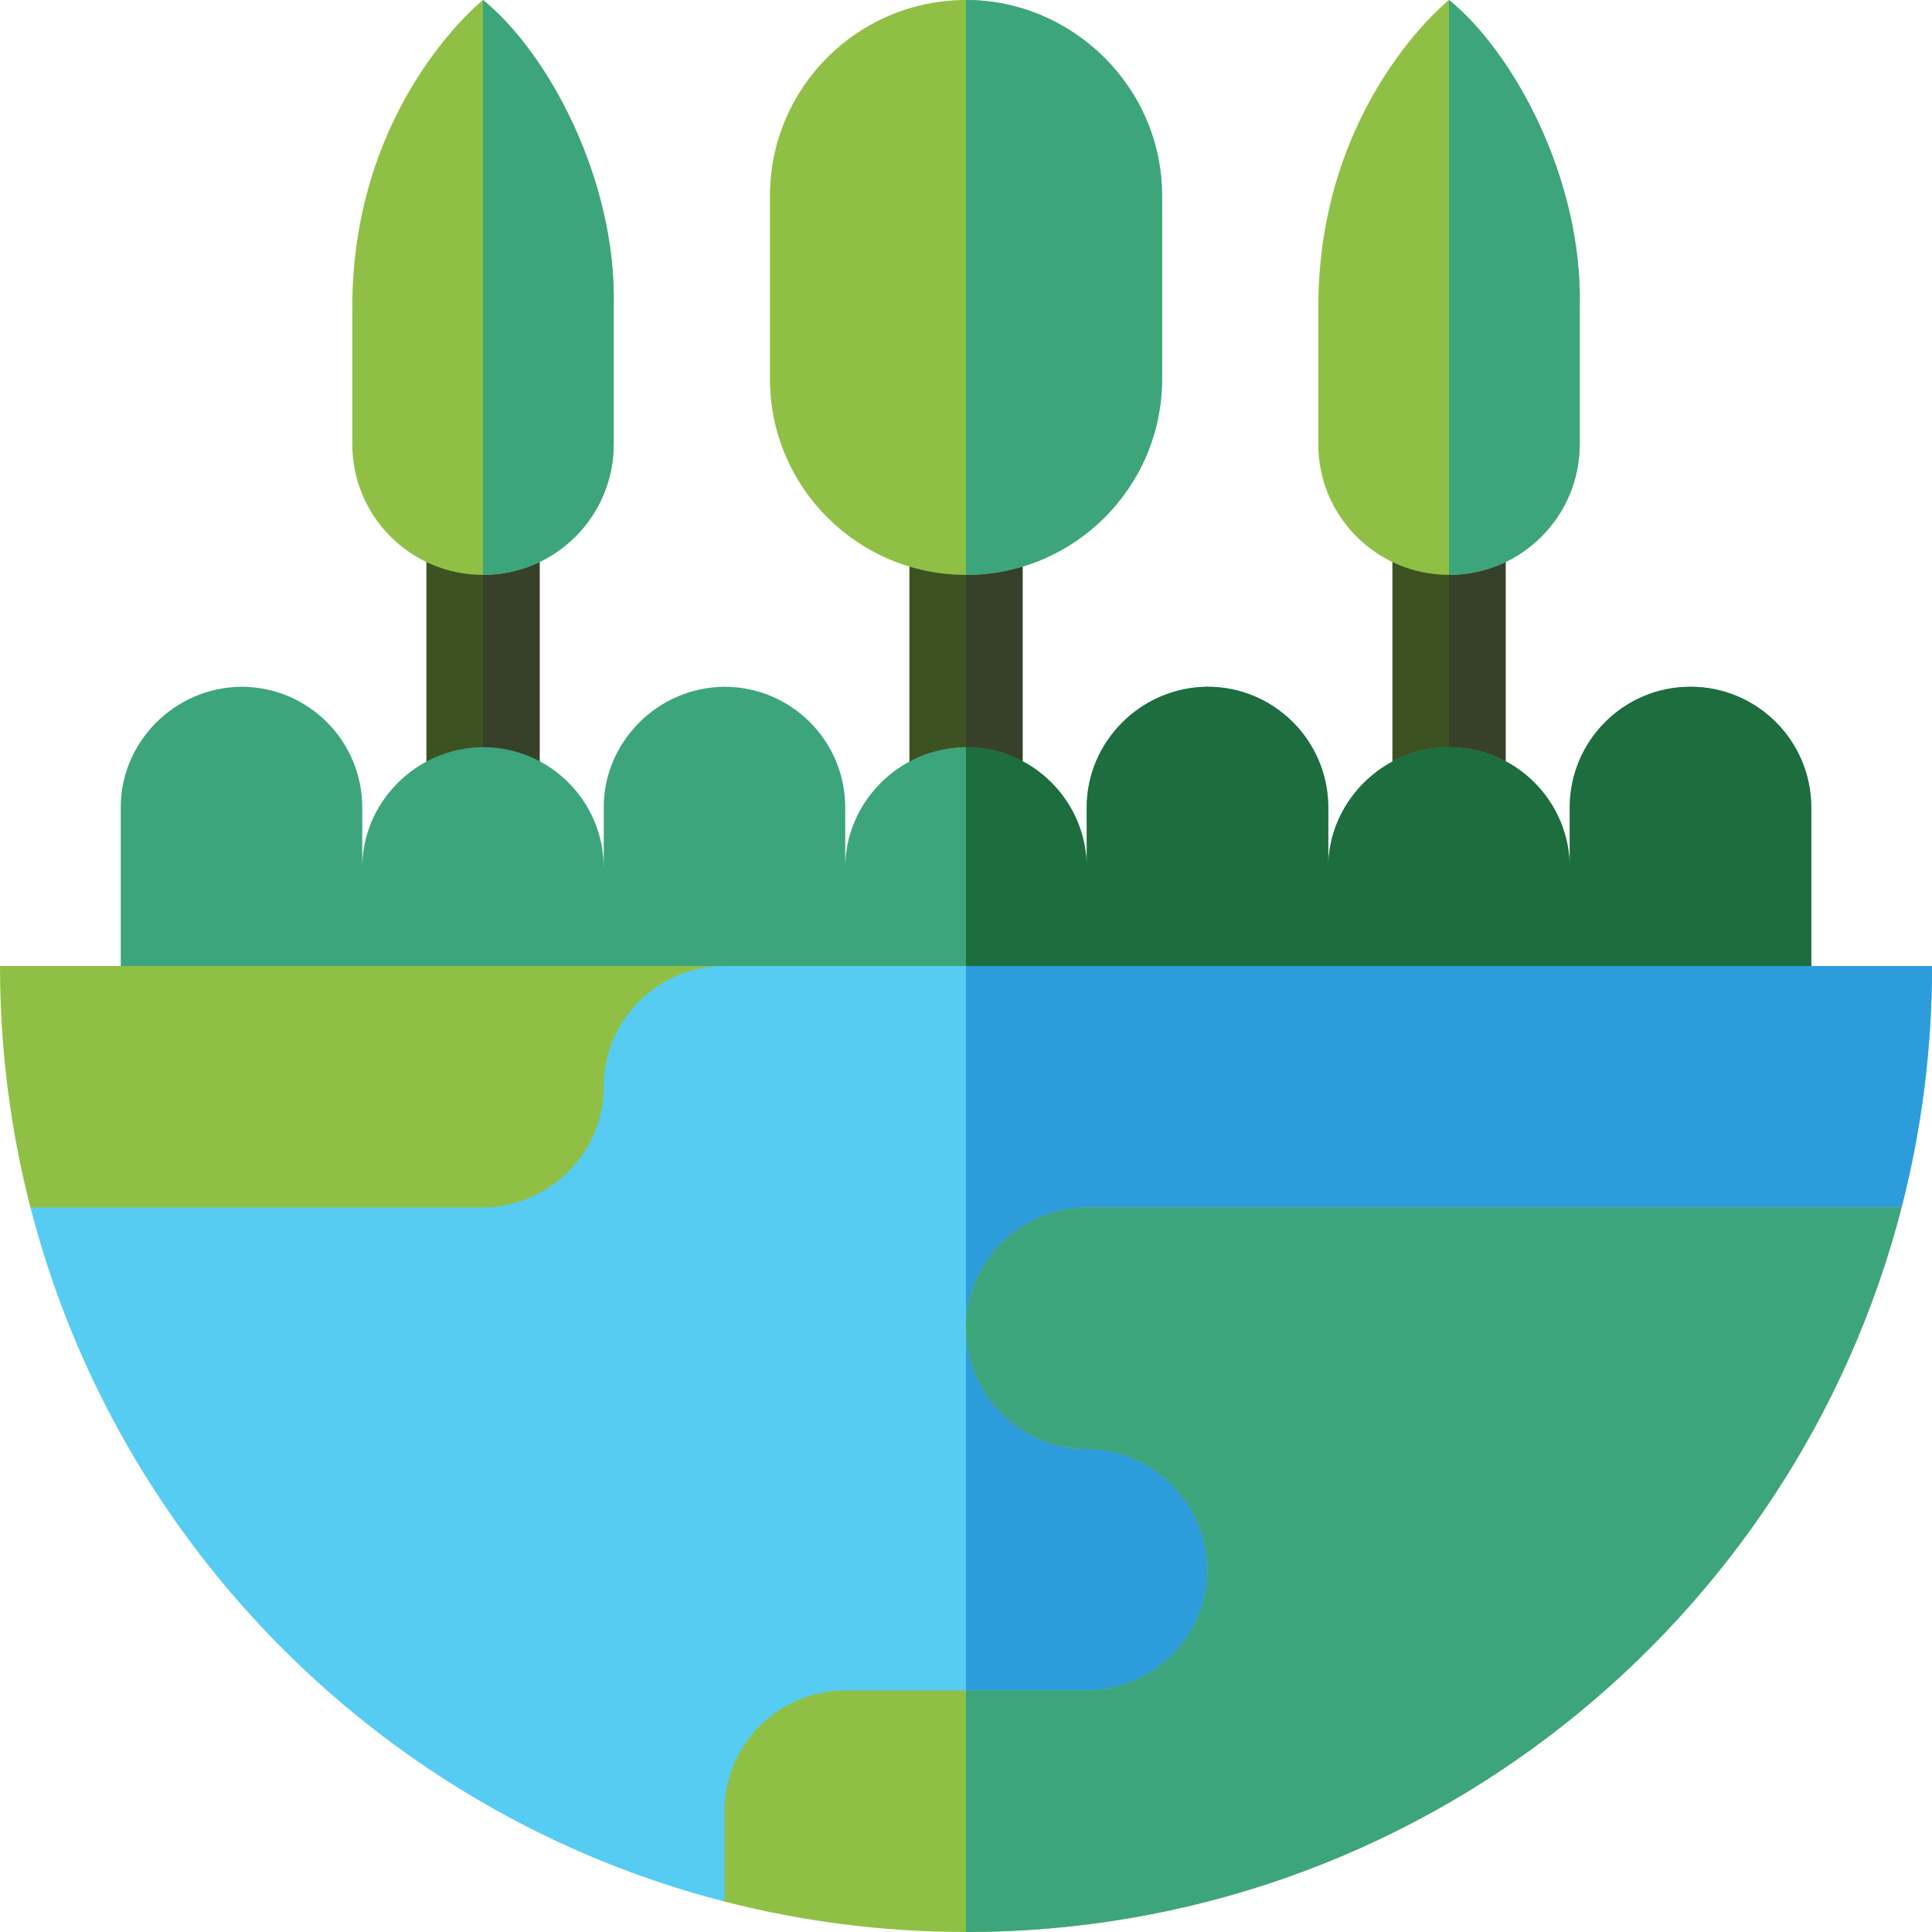 <svg width="150" height="150" viewBox="0 0 150 150" fill="none" xmlns="http://www.w3.org/2000/svg">
<path d="M70.606 38.272H79.394V63.92H70.606V38.272Z" fill="#3D5221"/>
<path d="M75 38.272H79.394V63.92H75V38.272Z" fill="#37402A"/>
<path d="M108.105 38.272H116.895V63.92H108.105V38.272Z" fill="#3D5221"/>
<path d="M112.5 38.272H116.895V63.92H112.5V38.272Z" fill="#37402A"/>
<path d="M33.105 38.272H41.895V63.92H33.105V38.272Z" fill="#3D5221"/>
<path d="M37.5 38.272H41.895V63.92H37.5V38.272Z" fill="#37402A"/>
<path d="M140.625 62.695V80.859H9.375V62.695C9.351 57.697 13.482 53.365 18.75 53.32C23.927 53.32 28.125 57.519 28.125 62.695V67.383C28.101 62.385 32.232 58.053 37.5 58.008C42.677 58.008 46.875 62.206 46.875 67.383V62.695C46.851 57.697 50.982 53.365 56.25 53.32C61.427 53.32 65.625 57.519 65.625 62.695V67.383C65.601 62.385 69.732 58.053 75 58.008C80.177 58.008 84.375 62.206 84.375 67.383V62.695C84.351 57.697 88.482 53.365 93.75 53.32C98.927 53.32 103.125 57.519 103.125 62.695V67.383C103.101 62.385 107.232 58.053 112.5 58.008C117.677 58.008 121.875 62.206 121.875 67.383V62.695C121.875 57.519 126.073 53.32 131.25 53.32C136.427 53.32 140.625 57.519 140.625 62.695Z" fill="#3DA57C"/>
<path d="M140.625 62.695V80.859H75V58.008C80.177 58.008 84.375 62.206 84.375 67.383V62.695C84.351 57.697 88.481 53.365 93.75 53.32C98.927 53.32 103.125 57.519 103.125 62.695V67.383C103.101 62.385 107.232 58.053 112.5 58.008C117.677 58.008 121.875 62.206 121.875 67.383V62.695C121.875 57.519 126.073 53.32 131.25 53.32C136.427 53.32 140.625 57.519 140.625 62.695Z" fill="#1D6D3E"/>
<path d="M90.223 15.223V29.414C90.223 37.819 83.405 44.634 75 44.634C66.592 44.634 59.777 37.819 59.777 29.414V15.223C59.777 6.814 66.592 4.63241e-06 75 4.63241e-06C83.202 -0.006 90.224 6.714 90.223 15.223Z" fill="#8FC045"/>
<path d="M90.223 15.223V29.414C90.223 37.819 83.405 44.634 75 44.634V4.63241e-06C83.202 -0.006 90.224 6.714 90.223 15.223Z" fill="#3DA57C"/>
<path d="M47.648 23.874V34.488C47.648 40.093 43.105 44.634 37.5 44.634C31.895 44.634 27.352 40.093 27.352 34.488V23.874C27.352 8.054 37.5 0 37.5 0C42.46 4.003 47.894 13.862 47.648 23.874Z" fill="#8FC045"/>
<path d="M47.648 23.874V34.488C47.648 40.093 43.105 44.634 37.5 44.634V0C42.46 4.003 47.894 13.862 47.648 23.874Z" fill="#3DA57C"/>
<path d="M122.648 23.874V34.488C122.648 40.093 118.104 44.634 112.5 44.634C106.896 44.634 102.352 40.093 102.352 34.488V23.874C102.352 8.054 112.5 0 112.5 0C117.46 4.003 122.894 13.862 122.648 23.874Z" fill="#8FC045"/>
<path d="M122.648 23.874V34.488C122.648 40.093 118.104 44.634 112.5 44.634V0C117.46 4.003 122.894 13.862 122.648 23.874Z" fill="#3DA57C"/>
<path d="M150.001 75C150.001 81.475 149.181 87.756 147.637 93.75L75.001 145.605L56.251 147.636C29.895 140.854 9.147 120.105 2.365 93.75C2.365 93.75 35.972 75 56.251 75H150.001Z" fill="#56CCF2"/>
<path d="M150 75C150 81.475 149.18 87.756 147.636 93.75L75 145.605V75H150Z" fill="#2D9CDB"/>
<path d="M56.25 75C51.073 75 46.875 79.195 46.875 84.375C46.899 89.373 42.769 93.705 37.5 93.75H2.364C0.82 87.756 0 81.475 0 75H56.25Z" fill="#8FC045"/>
<path d="M147.636 93.75C139.312 126.097 109.945 150 75 150C68.525 150 62.244 149.18 56.25 147.636V140.625C56.25 135.445 60.448 131.25 65.625 131.25H84.375C89.552 131.25 93.75 127.052 93.75 121.875C93.773 116.877 89.643 112.544 84.375 112.5C79.377 112.523 75.044 108.393 75 103.125V103.084C75 98.103 79.122 93.794 84.375 93.75H147.636Z" fill="#8FC045"/>
<path d="M147.636 93.75C139.312 126.097 109.945 150 75 150V131.25H84.375C89.552 131.25 93.75 127.052 93.75 121.875C93.773 116.877 89.643 112.544 84.375 112.5C79.377 112.523 75.044 108.393 75 103.125V103.084C75 98.103 79.122 93.794 84.375 93.75H147.636Z" fill="#3DA57C"/>
</svg>
